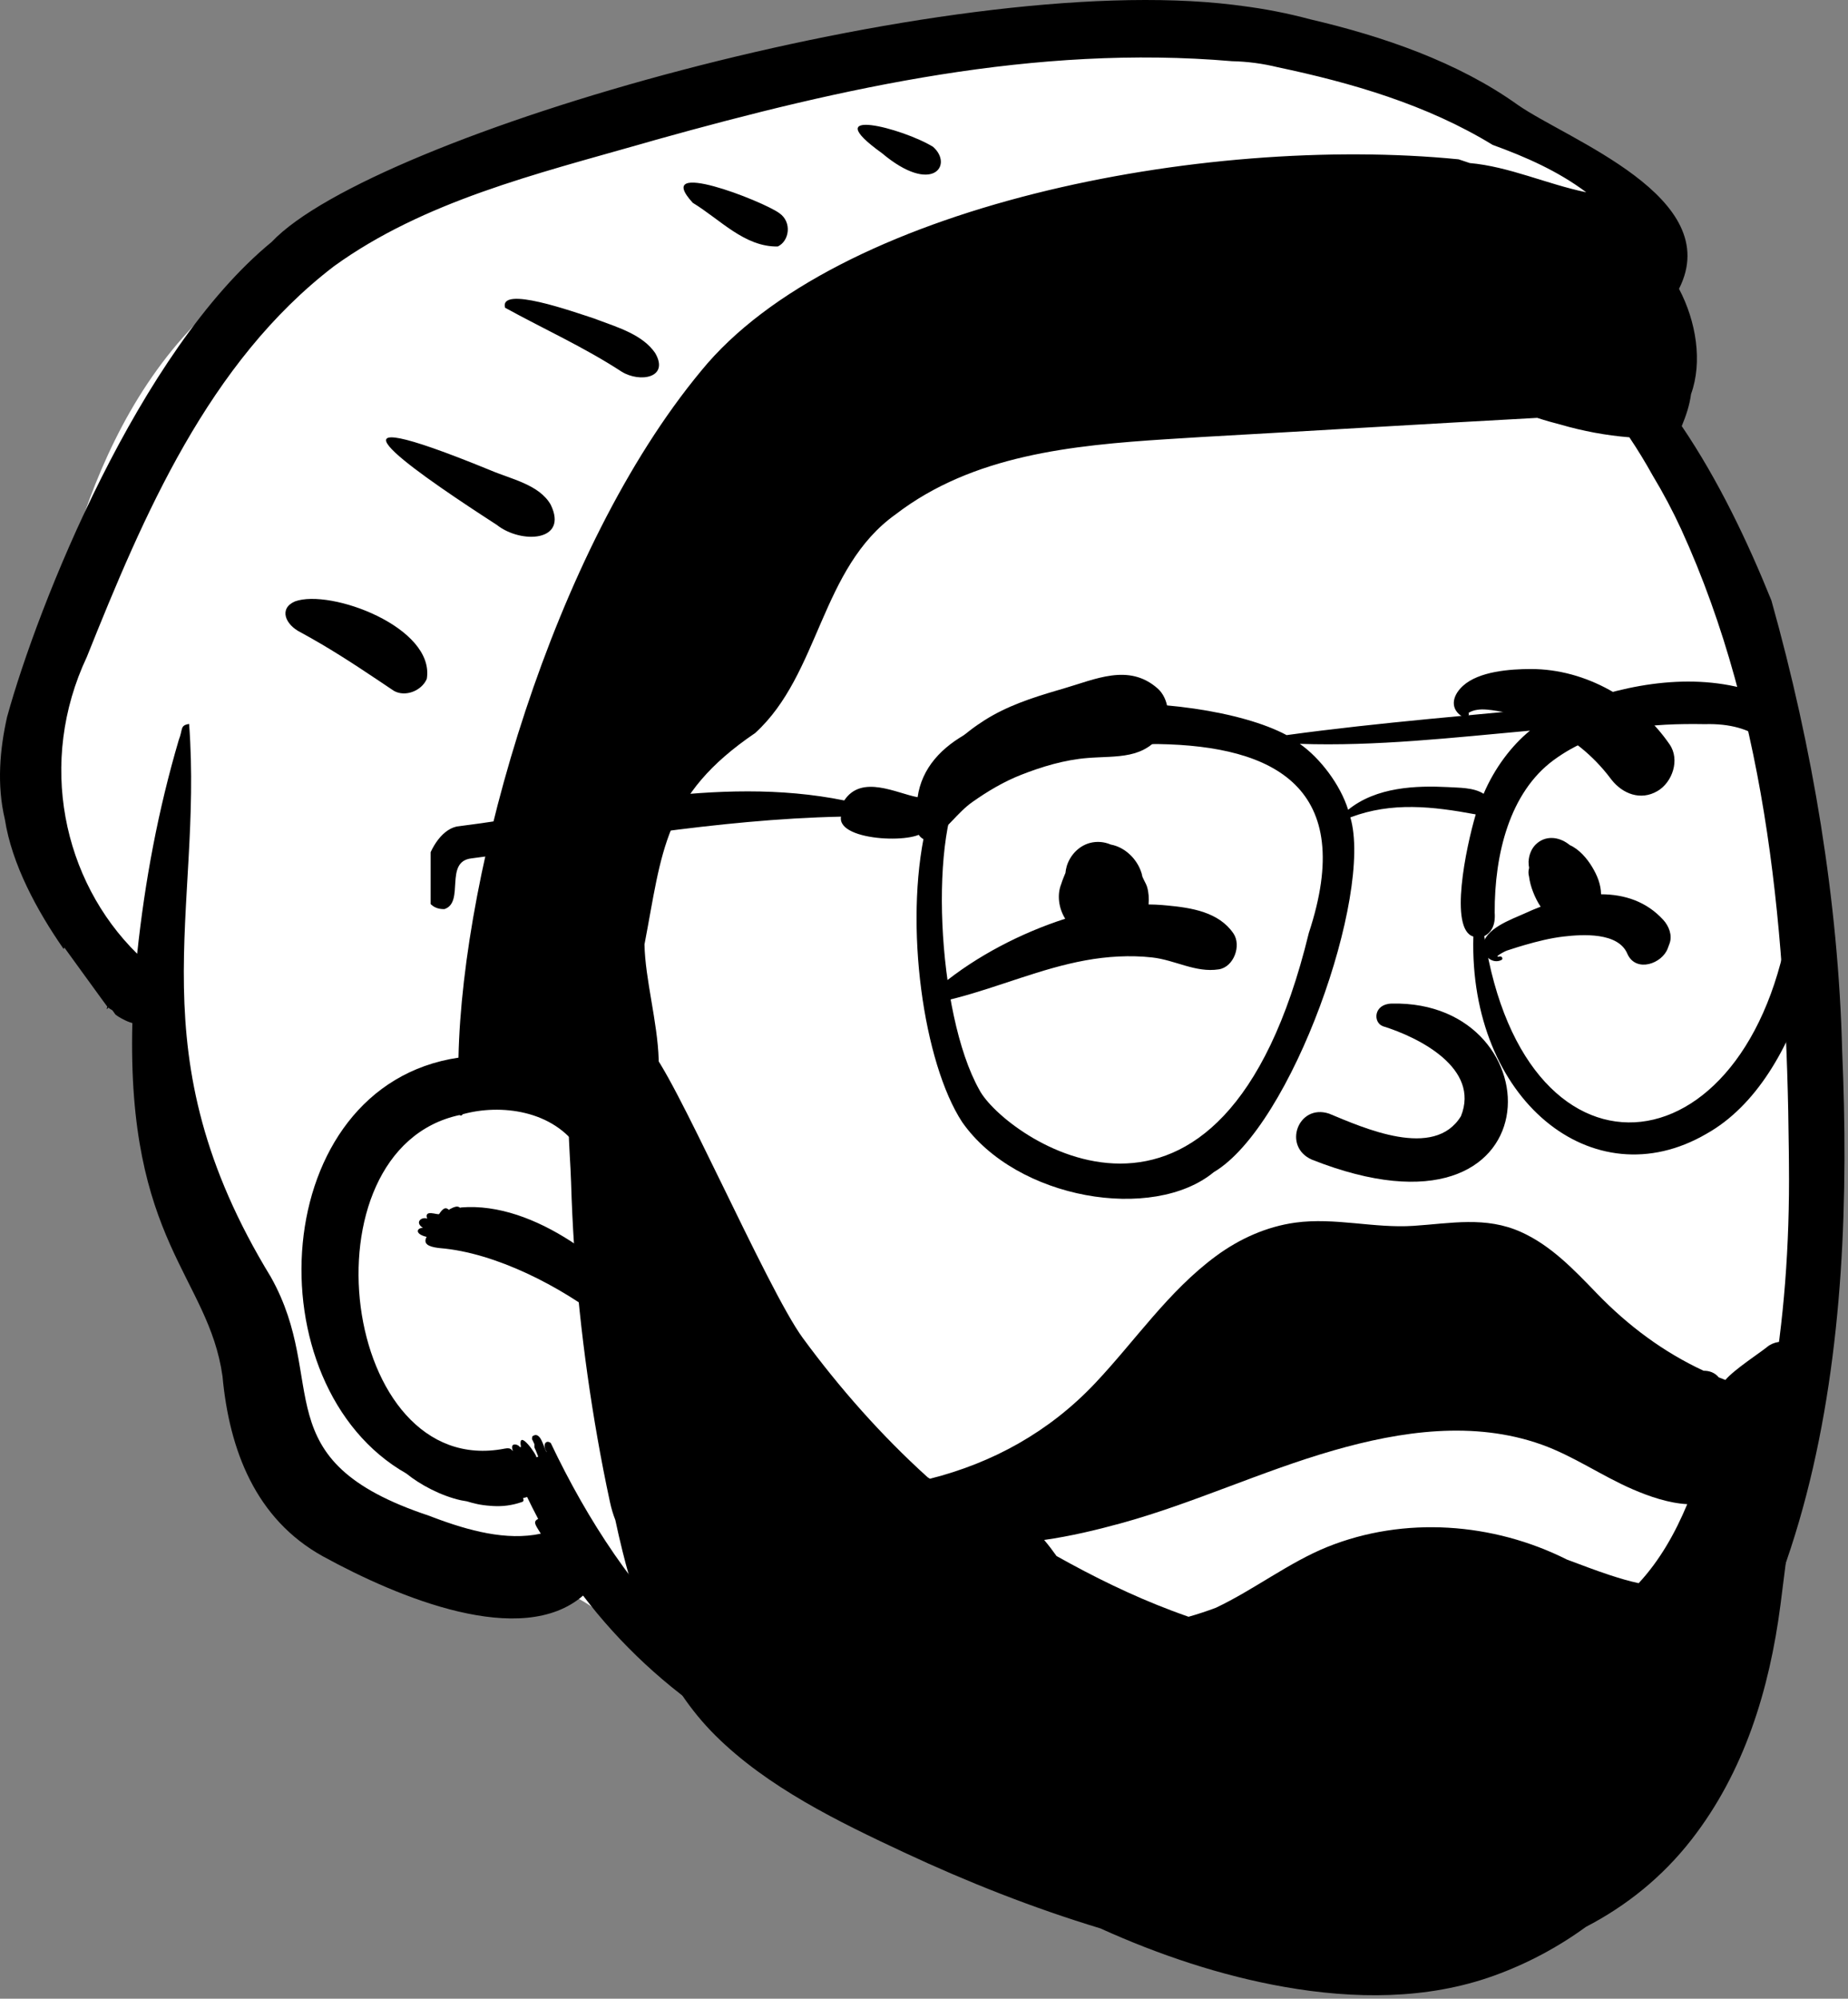 <svg width="442" height="478" viewBox="0 0 442 478" fill="none" xmlns="http://www.w3.org/2000/svg">
<rect x="0" y="0" width="442" height="478" fill="#808080" stroke="none"/>
<path fill-rule="evenodd" clip-rule="evenodd" d="M259.801 7.707C304.573 7.707 358.291 29.412 362.858 29.846L362.981 29.852C365.384 29.852 374.773 37.005 391.149 51.312L373.412 85.906L374.848 87.276C381.716 93.862 387.58 99.864 392.208 104.596C430 143.23 436.792 294.92 427.886 347.819C418.98 400.718 402.484 452.481 325.685 452.481C248.887 452.481 163.447 406.304 150.285 391.923C141.511 382.337 131.655 377.744 120.718 378.145C120.268 377.577 119.822 377.012 119.38 376.448L117.771 376.22C102.634 374.028 91.788 371.077 85.233 367.369C72.43 360.125 58.358 322.046 58.358 313.658C58.358 305.353 37.345 244.941 36.925 238.548L36.918 238.371C36.918 233.026 9.467 208.459 9.467 200.657C9.467 192.854 3.934 193.328 9.467 165.834L11.075 157.757C16.963 128.485 28.488 80.013 72.43 58.951C120.718 35.806 214.578 7.707 259.801 7.707Z" fill="white"/>
<path fill-rule="evenodd" clip-rule="evenodd" d="M64.976 57.864C89.059 32.302 225.78 -7.236 294.952 1.145L297.027 1.413C302.547 2.113 307.987 3.173 313.356 4.613C330.71 8.666 348.636 14.803 362.975 25.055C374.946 33.441 412.709 47.136 401.579 69.073C405.706 76.892 407.246 86.552 404.457 94.254C404.106 96.913 403.286 99.364 402.237 101.903C411.054 114.914 418.035 129.628 423.686 143.623C433.561 178.844 439.706 215.498 440.606 251.433C443.6 319.705 436.114 401.256 376.652 445.404C340.731 473.379 284.463 474.319 244.096 439.633C241.805 436.922 231.032 429.606 234.627 428.323C235.697 429.453 236.797 430.553 237.917 431.633C237.866 431.513 237.856 431.393 237.877 431.263L236.823 430.309C234.84 428.474 232.27 425.813 235.197 426.333C235.326 426.483 235.467 426.613 235.606 426.763C236.226 427.135 236.694 427.458 237.059 427.742L237.246 427.892L237.188 427.832C235.502 426.034 234.491 424.2 237.012 425.371L237.346 425.533C238.467 426.713 239.606 427.843 240.766 428.943C240.747 428.813 240.766 428.683 240.837 428.543L239.755 427.499C238.7 426.464 238.861 426.46 239.377 425.623C237.133 422.478 241.322 424.346 241.616 425.573C244.237 424.953 246.538 429.873 248.226 430.473C322.225 487.363 429.612 436.884 427.873 278.359L427.846 275.258C427.338 224.568 423.072 172.469 402.106 126.583C400.067 122.163 397.786 117.863 395.277 113.703C393.547 110.583 391.697 107.543 389.707 104.583C384.136 104.133 378.636 103.113 373.217 101.533C371.356 101.063 369.516 100.543 367.677 99.933C340.797 101.399 314.516 102.994 287.561 104.506L279.141 105.031C256.307 106.499 232.692 108.85 214.266 122.973C196.186 135.831 196.104 161.186 180.627 175.303C158.557 190.282 158.396 203.789 154.146 225.863C154.461 242.503 165.999 266.68 144.826 273.683C148.398 278.776 143.419 276.329 143.027 274.543C142.987 274.553 142.947 274.563 142.917 274.563C146.1 280.48 141.421 276.754 141.007 274.853C140.757 274.783 140.507 274.603 140.257 274.353C143.464 279.537 138.28 275.907 138.587 274.963C132.39 265.438 119.636 263.959 110.646 266.483C110.536 266.823 110.137 266.853 109.887 266.673C71.66 274.957 81.523 354.093 120.697 346.443C122.374 346.101 122.334 346.906 122.667 346.983C121.762 344.607 124.313 345.574 124.286 346.073L124.441 346.066C124.564 346.055 124.514 346.042 124.606 346.073C123.731 341.214 128.655 348.254 128.266 348.543C128.417 348.453 128.587 348.403 128.737 348.383L128.567 347.922C127.75 345.745 127.82 346.65 127.826 345.403C127.212 343.862 127.167 344.536 127.311 343.532C129.469 341.86 130.106 346.932 130.826 347.303C129.592 345.583 130.573 344.178 131.737 345.112C140.56 363.67 151.957 381.107 166.686 394.843C168.297 396.113 169.927 397.363 171.616 398.543C177.881 404 187.491 407.509 193.356 412.343C193.356 412.423 193.317 412.523 193.257 412.623L193.391 412.745L193.527 412.873L195.567 413.853C196.167 414.363 196.707 414.933 197.186 415.563C197.697 416.153 198.146 416.803 198.527 417.493C198.717 418.333 198.297 418.683 197.497 418.323C197.146 418.203 196.797 418.063 196.447 417.933C196.467 417.963 196.476 417.983 196.497 418.003C196.612 418.177 197.388 419.978 196.493 419.685L196.387 419.643C195.896 419.463 195.407 419.263 194.927 419.073C195.497 419.783 196.016 420.553 196.476 421.203C196.967 421.713 197.266 422.313 197.387 422.993C197.366 423.373 197.157 423.533 196.777 423.483C196.197 423.293 195.627 423.093 195.056 422.883L195.218 423.193C195.622 423.987 196.195 425.318 195.177 424.873C194.306 424.603 193.467 424.293 192.627 423.953C192.556 424.093 192.417 424.143 192.137 424.013C189.467 423.063 186.887 421.903 184.417 420.533C182.247 418.953 180.056 417.403 177.877 415.833C175.826 414.603 173.846 413.233 171.957 411.693C159.311 403.525 148.24 393.149 139.457 381.593C124.768 394.314 95.399 382.161 77.232 372.203C61.163 363.303 54.847 346.847 53.214 329.105C49.819 305.219 30.299 297.043 31.657 244.633C31.627 244.643 31.596 244.643 31.556 244.643C30.846 244.433 30.157 244.153 29.507 243.793C28.837 243.473 28.207 243.093 27.616 242.633L26.886 241.623C26.507 241.413 26.167 241.193 25.907 240.973L25.772 241.147C25.345 241.662 25.632 240.887 25.657 240.733L24.389 239.009C21.382 234.904 18.083 230.297 15.396 226.613L15.311 226.763C15.25 226.876 15.218 226.958 15.247 226.993C8.852 217.805 2.838 206.707 1.167 195.963C-0.806 187.687 -0.035 179.159 1.686 171.493C9.065 144.648 33.237 83.9 64.976 57.864ZM238.524 429.116L238.123 428.76L238.475 429.201C238.66 429.429 238.849 429.634 239.157 429.843C239.137 429.773 239.137 429.703 239.146 429.623C238.942 429.468 238.733 429.297 238.524 429.116ZM294.646 14.633C247.738 10.601 201.601 20.934 156.839 33.444L153.751 34.331C128.299 41.593 101.386 48.129 79.877 63.673C49.826 86.691 34.308 123.306 20.766 157.113C8.941 182.231 14.986 210.554 32.806 228.093C34.66 210.664 37.821 193.745 42.761 176.962C43.792 174.34 43.012 173.481 45.234 173.139C48.59 218.367 32.061 251.783 64.771 305.385C78.964 330.677 62.534 349.183 102.614 362.492L103.699 362.907C112.049 366.058 121.167 368.545 129.346 366.783L128.613 365.592C127.866 364.364 127.639 363.768 128.726 363.243C128.697 363.183 128.657 363.123 128.616 363.053C127.737 361.393 126.887 359.713 126.076 358.013C125.747 358.123 125.417 358.203 125.076 358.293C125.297 358.703 125.326 359.113 124.707 359.253C122.503 360.009 120.24 360.312 117.924 360.171L117.427 360.133C114.81 359.973 113.161 359.496 111.686 359.053C111.197 358.973 110.707 358.893 110.226 358.793C105.481 357.741 100.458 355.065 97.207 352.413C60.149 331.365 63.979 259.716 109.657 252.943C110.594 207.831 132.051 131.723 167.661 88.737C199.849 49.196 287.723 32.057 348.859 38.1C349.75 38.395 350.641 38.694 351.532 38.995C360.964 39.833 369.953 44.035 379.392 45.986C372.615 40.907 364.927 37.525 357.008 34.65C341.23 24.998 323.142 19.776 305.667 16.093C302.047 15.204 298.377 14.713 294.646 14.633ZM107.566 289.183C110.022 287.849 109.741 289.137 110.306 288.763C127.972 287.322 147.021 302.789 156.896 315.683C156.116 316.493 154.006 314.093 153.636 313.713C153.586 313.763 153.526 313.803 153.466 313.823L153.741 314.211C157.744 319.955 149.809 313.196 149.066 311.803C148.936 311.873 148.806 311.913 148.656 311.883C149.285 312.5 151.206 314.109 151.536 315.253L152.045 315.677C156.848 319.79 156.449 322.883 150.997 317.043C151.126 317.313 151.176 317.563 151.086 317.763L151.274 317.888C153.955 319.762 156.16 324.985 150.556 319.623C151.139 323.539 145.003 315.97 144.806 316.023C134.188 307.688 118.555 299.582 105.236 298.493L104.778 298.441C102.334 298.127 101.178 297.401 102.036 295.803C99.026 295.087 99.731 293.605 101.156 293.653C99.033 292.257 100.944 290.922 102.176 291.443C101.329 289.098 104.726 290.66 105.036 290.333C106.799 287.614 107.274 289.882 107.566 289.183ZM70.536 143.833C79.021 140.725 104.084 150.029 102.079 162.351C100.885 165.18 96.951 166.801 94.186 165.204L90.577 162.781C84.297 158.575 78.633 154.887 71.89 151.218C68.22 149.397 66.64 145.531 70.536 143.833ZM118.811 125.522L115.534 123.39C97.85 111.816 72.851 94.279 117.186 112.423C122.239 114.59 128.953 115.872 131.71 120.684C136.041 129.553 124.643 130.149 118.811 125.522ZM120.798 73.593C119.379 68.208 137.036 74.527 142.176 76.193L142.959 76.489C147.959 78.352 153.691 80.08 156.681 84.395C160.185 90.357 153.093 91.592 148.7 88.899C139.693 83.013 129.818 78.572 120.798 73.593ZM165.699 48.508C155.76 37.655 182.359 48.052 186.343 50.938L186.457 51.023C189.43 53.116 188.827 57.624 186.034 58.948C178.087 59.099 172.239 52.475 165.699 48.508ZM210.925 36.617C195.125 25.262 215.938 30.663 223.167 35.113C228.094 39.458 223.019 46.793 210.925 36.617Z" fill="black"/>
<path fill-rule="evenodd" clip-rule="evenodd" d="M342.534 306.337C345.965 300.283 356.203 301.267 357.768 308.328C360.943 322.642 343.874 335.86 330.91 336.19C318.027 336.517 303.572 325.552 305.437 311.702C305.898 308.276 310.474 308.692 312.034 310.84L312.639 311.664C316.876 317.356 322.467 323.248 330.331 321.86C333.59 321.286 336.55 319.25 338.52 316.629C340.896 313.466 340.635 309.689 342.534 306.337ZM260.615 201.616C262.361 201.135 264.123 201.321 265.67 201.979C269.124 202.612 272.009 205.492 273.023 208.78C273.103 209.065 273.192 209.346 273.291 209.624L273.445 210.039L273.031 208.985C273.222 210.023 274.067 211.114 274.371 212.156C274.745 213.437 274.836 214.892 274.71 216.302C275.808 216.313 276.906 216.35 278.002 216.445L279.061 216.54C284.984 217.091 291.486 218.1 294.998 223.218C296.97 226.094 295.119 231.272 291.496 231.826C285.919 232.679 281.115 229.593 275.557 228.975C270.303 228.39 264.805 228.725 259.619 229.674C248.912 231.632 239.073 235.972 228.639 238.695L227.219 239.055L227.221 239.048C225.433 239.48 223.403 236.994 225.172 235.54C233.531 228.673 244.233 223.108 254.776 219.719C253.24 217.276 252.765 214.058 253.815 211.435C253.977 210.892 254.179 210.363 254.392 209.836L254.836 208.752C254.879 208.241 254.977 207.736 255.119 207.241L255.142 207.09L255.155 207.099C255.94 204.548 257.99 202.34 260.615 201.616ZM367.26 202.011C369.546 199.724 372.758 200.062 375.144 201.862L375.461 202.11C377.71 203.109 379.571 205.292 380.793 207.315C382.062 209.416 382.905 211.556 382.938 213.869C388.472 213.887 393.773 215.547 397.836 220.015C399.148 221.457 400.044 223.681 399.322 225.636L398.892 226.799C397.527 230.491 391.394 232.617 389.309 228.275L389.213 228.063C386.998 222.907 378.495 223.448 373.976 223.975C370.826 224.344 367.715 225.127 364.673 226.004C363.601 226.313 362.539 226.649 361.478 226.991L360.417 227.335C359.851 227.518 356.903 229.119 358.737 228.74C359.23 228.638 359.601 229.356 359.098 229.597C356.912 230.642 354.58 228.561 354.726 226.213C354.979 222.137 361.451 219.903 364.565 218.497L364.752 218.412C365.946 217.86 367.197 217.331 368.488 216.84C367.762 215.76 367.162 214.56 366.663 213.272C366.191 212.056 365.876 210.874 365.703 209.581C365.533 208.949 365.533 208.317 365.703 207.684L365.729 207.503C365.641 207.085 365.599 206.653 365.605 206.218L365.587 206.049H365.605C365.666 204.526 366.271 203 367.26 202.011ZM330.732 245.416C339.515 248.13 354.005 255.523 349.428 266.934C343.037 277.414 326.088 269.712 317.875 266.326C310.496 263.882 306.654 274.223 313.789 277.34C372.748 300.665 372.531 239.106 332.87 240.01C328.503 240.109 328.366 244.514 330.732 245.416ZM252.727 165.149L254.225 164.712C262.01 162.457 269.957 158.563 276.869 164.639C279.583 167.025 280.142 171.983 278.2 174.959C273.776 181.74 267.215 180.704 260.07 181.282C254.63 181.722 249.271 183.32 244.193 185.317C240.043 186.95 236.194 189.249 232.56 191.813C228.99 194.334 226.551 198.275 222.889 200.544C221.547 201.376 219.997 200.52 219.515 199.171C217.807 194.386 220.693 188.425 223.135 184.348C226.116 179.374 230.644 175.306 235.513 172.228C240.845 168.856 246.74 166.91 252.727 165.149ZM366.164 160C379.323 159.996 391.985 167.315 399.345 178.044C401.846 181.689 400.013 187.089 396.423 189.188C392.396 191.544 388.09 189.847 385.436 186.472L385.278 186.267C381.057 180.646 375.616 176.219 369.166 173.337C366.019 171.93 362.539 170.789 359.135 170.21L358.035 170.021C356.493 169.763 354.705 169.516 353.31 169.758C352.563 169.856 351.877 170.103 351.245 170.479C351.549 171.143 350.764 171.943 350.039 171.545C346.769 169.749 347.17 166.545 349.871 164.055C353.692 160.532 361.229 160.001 366.164 160Z" fill="black"/>
<path fill-rule="evenodd" clip-rule="evenodd" d="M385.132 376.724C381.642 375.582 378.214 374.253 374.77 372.972C357.161 364.127 335.89 362.523 317.423 369.972C308.359 373.628 299.907 380.197 290.812 384.502C288.652 385.308 286.474 386.04 284.272 386.654C282.922 386.184 281.572 385.684 280.232 385.184C270.585 381.548 261.511 377.063 252.701 372.129C251.761 370.806 250.786 369.52 249.738 368.285C256.113 367.38 262.355 365.876 268.002 364.324C285.342 359.574 301.682 351.834 318.962 346.874C335.052 342.244 352.512 339.714 368.672 345.464C376.342 348.194 383.092 352.974 390.552 356.194C394.412 357.854 399.042 359.484 403.552 359.724C400.642 366.694 396.962 373.204 391.932 378.624C389.632 378.134 387.352 377.444 385.132 376.724ZM422.653 322.132C421.109 323.415 414.737 327.555 412.67 330.023C412.136 329.82 411.605 329.612 411.077 329.398C410.168 328.282 408.829 327.792 407.464 327.822C397.935 323.39 389.452 317.127 381.882 309.274C376.502 303.704 370.992 297.874 363.802 294.644C355.332 290.824 347.002 292.584 338.102 293.164C328.632 293.794 319.282 291.104 309.822 292.394C302.902 293.344 296.422 296.274 290.822 300.404C279.392 308.834 271.512 320.674 261.852 330.884C250.892 342.464 237.412 349.864 222.422 353.644C222.242 353.524 222.052 353.404 221.862 353.294C210.812 343.294 200.832 332.004 192.002 319.974C183.382 308.224 160.652 255.334 155.162 250.694C152.882 248.764 150.382 247.934 147.992 248.004C143.662 248.104 139.662 251.114 137.872 255.854C134.832 263.914 136.352 274.334 136.592 282.764C136.892 293.084 137.572 303.394 138.652 313.664C139.722 323.814 141.142 333.934 142.912 343.984C143.802 349.064 144.792 354.134 145.882 359.184C146.222 360.774 146.652 362.194 147.172 363.514C147.702 366.004 148.272 368.484 148.882 370.944C152.862 387.054 159.142 403.184 171.132 415.074C183.612 427.464 200.572 435.694 216.322 443.054C231.322 450.064 247.042 456.294 263.172 461.174C277.182 467.524 292.182 472.544 307.242 475.184C323.822 478.094 341.252 478.274 357.262 472.514C365.132 469.684 372.572 465.734 379.322 460.814C388.892 455.844 397.502 449.014 404.552 439.974C417.179 423.773 423.206 404.112 425.843 383.839C426.518 378.65 429.056 358.762 429.255 355.666C429.9 345.667 430.544 335.668 431.189 325.668C431.493 320.949 425.701 319.602 422.653 322.132Z" fill="black"/>
<g clip-path="url(#clip0_384_8244)">
<path fill-rule="evenodd" clip-rule="evenodd" d="M428.564 216.283C420.587 280.772 364.899 287.904 355.005 223.882C356.593 223.051 357.735 221.415 357.496 218.239C357.44 204.287 361.064 189.541 371.595 181.782C382.478 173.776 395.214 172.982 407.808 173.184C431.84 172.5 431.335 196.507 428.564 216.283ZM346.287 188.236C338.744 187.856 329.202 188.174 322.446 193.666C320.588 187.688 315.762 181.305 310.885 177.892C329.011 178.526 347.668 176.394 365.929 174.739C361.558 178.3 357.491 183.65 354.848 189.835C352.396 188.272 348.883 188.418 346.287 188.236ZM313.041 223.12C292.127 309.156 239.923 271.656 234.231 260.63C223.965 242.384 222.034 198.03 230.976 186.171C243.777 175.447 261.898 178.207 277.019 177.944C304.8 178.392 324.53 188.324 313.041 223.12ZM453.259 183.549C447.577 182.661 441.504 182.482 436.221 185.472C434.595 177.209 429.488 170.301 423.722 167.261C423.024 166.215 423.129 165.653 420.745 165.81C406.106 160.552 389.726 163.334 375.659 168.726C353.442 170.962 330.133 172.725 307.729 175.806C286.742 164.542 223.407 162.891 219.471 190.654C214.52 189.769 206.088 185.112 201.928 191.429C171.412 185.246 139.879 193.839 109.23 197.666C101.516 199.364 97.542 217.662 106.299 217.412C111.223 215.815 106.148 206.018 112.777 205.281C142.348 201.421 171.273 195.945 201.147 195.304C200.107 201.469 220.905 201.87 221.212 198.27C221.257 198.297 221.304 198.315 221.349 198.339C216.21 221.229 220.848 254.171 230.136 268.365C243.149 286.951 275.819 292.283 290.306 280.325C308.993 269.288 328.432 213.886 322.972 195.48C332.882 191.726 342.679 192.853 352.965 194.765C350.61 202.714 346.545 222.282 352.393 223.979C351.32 262.829 380.904 287.07 408.177 271.133C431.782 257.89 440.037 215.972 437.148 190.529C440.087 197.315 464.761 189.927 453.259 183.549Z" fill="black"/>
</g>
<defs>
<clipPath id="clip0_384_8244">
<rect width="328" height="138" fill="white" transform="translate(103 153)"/>
</clipPath>
</defs>
</svg>

